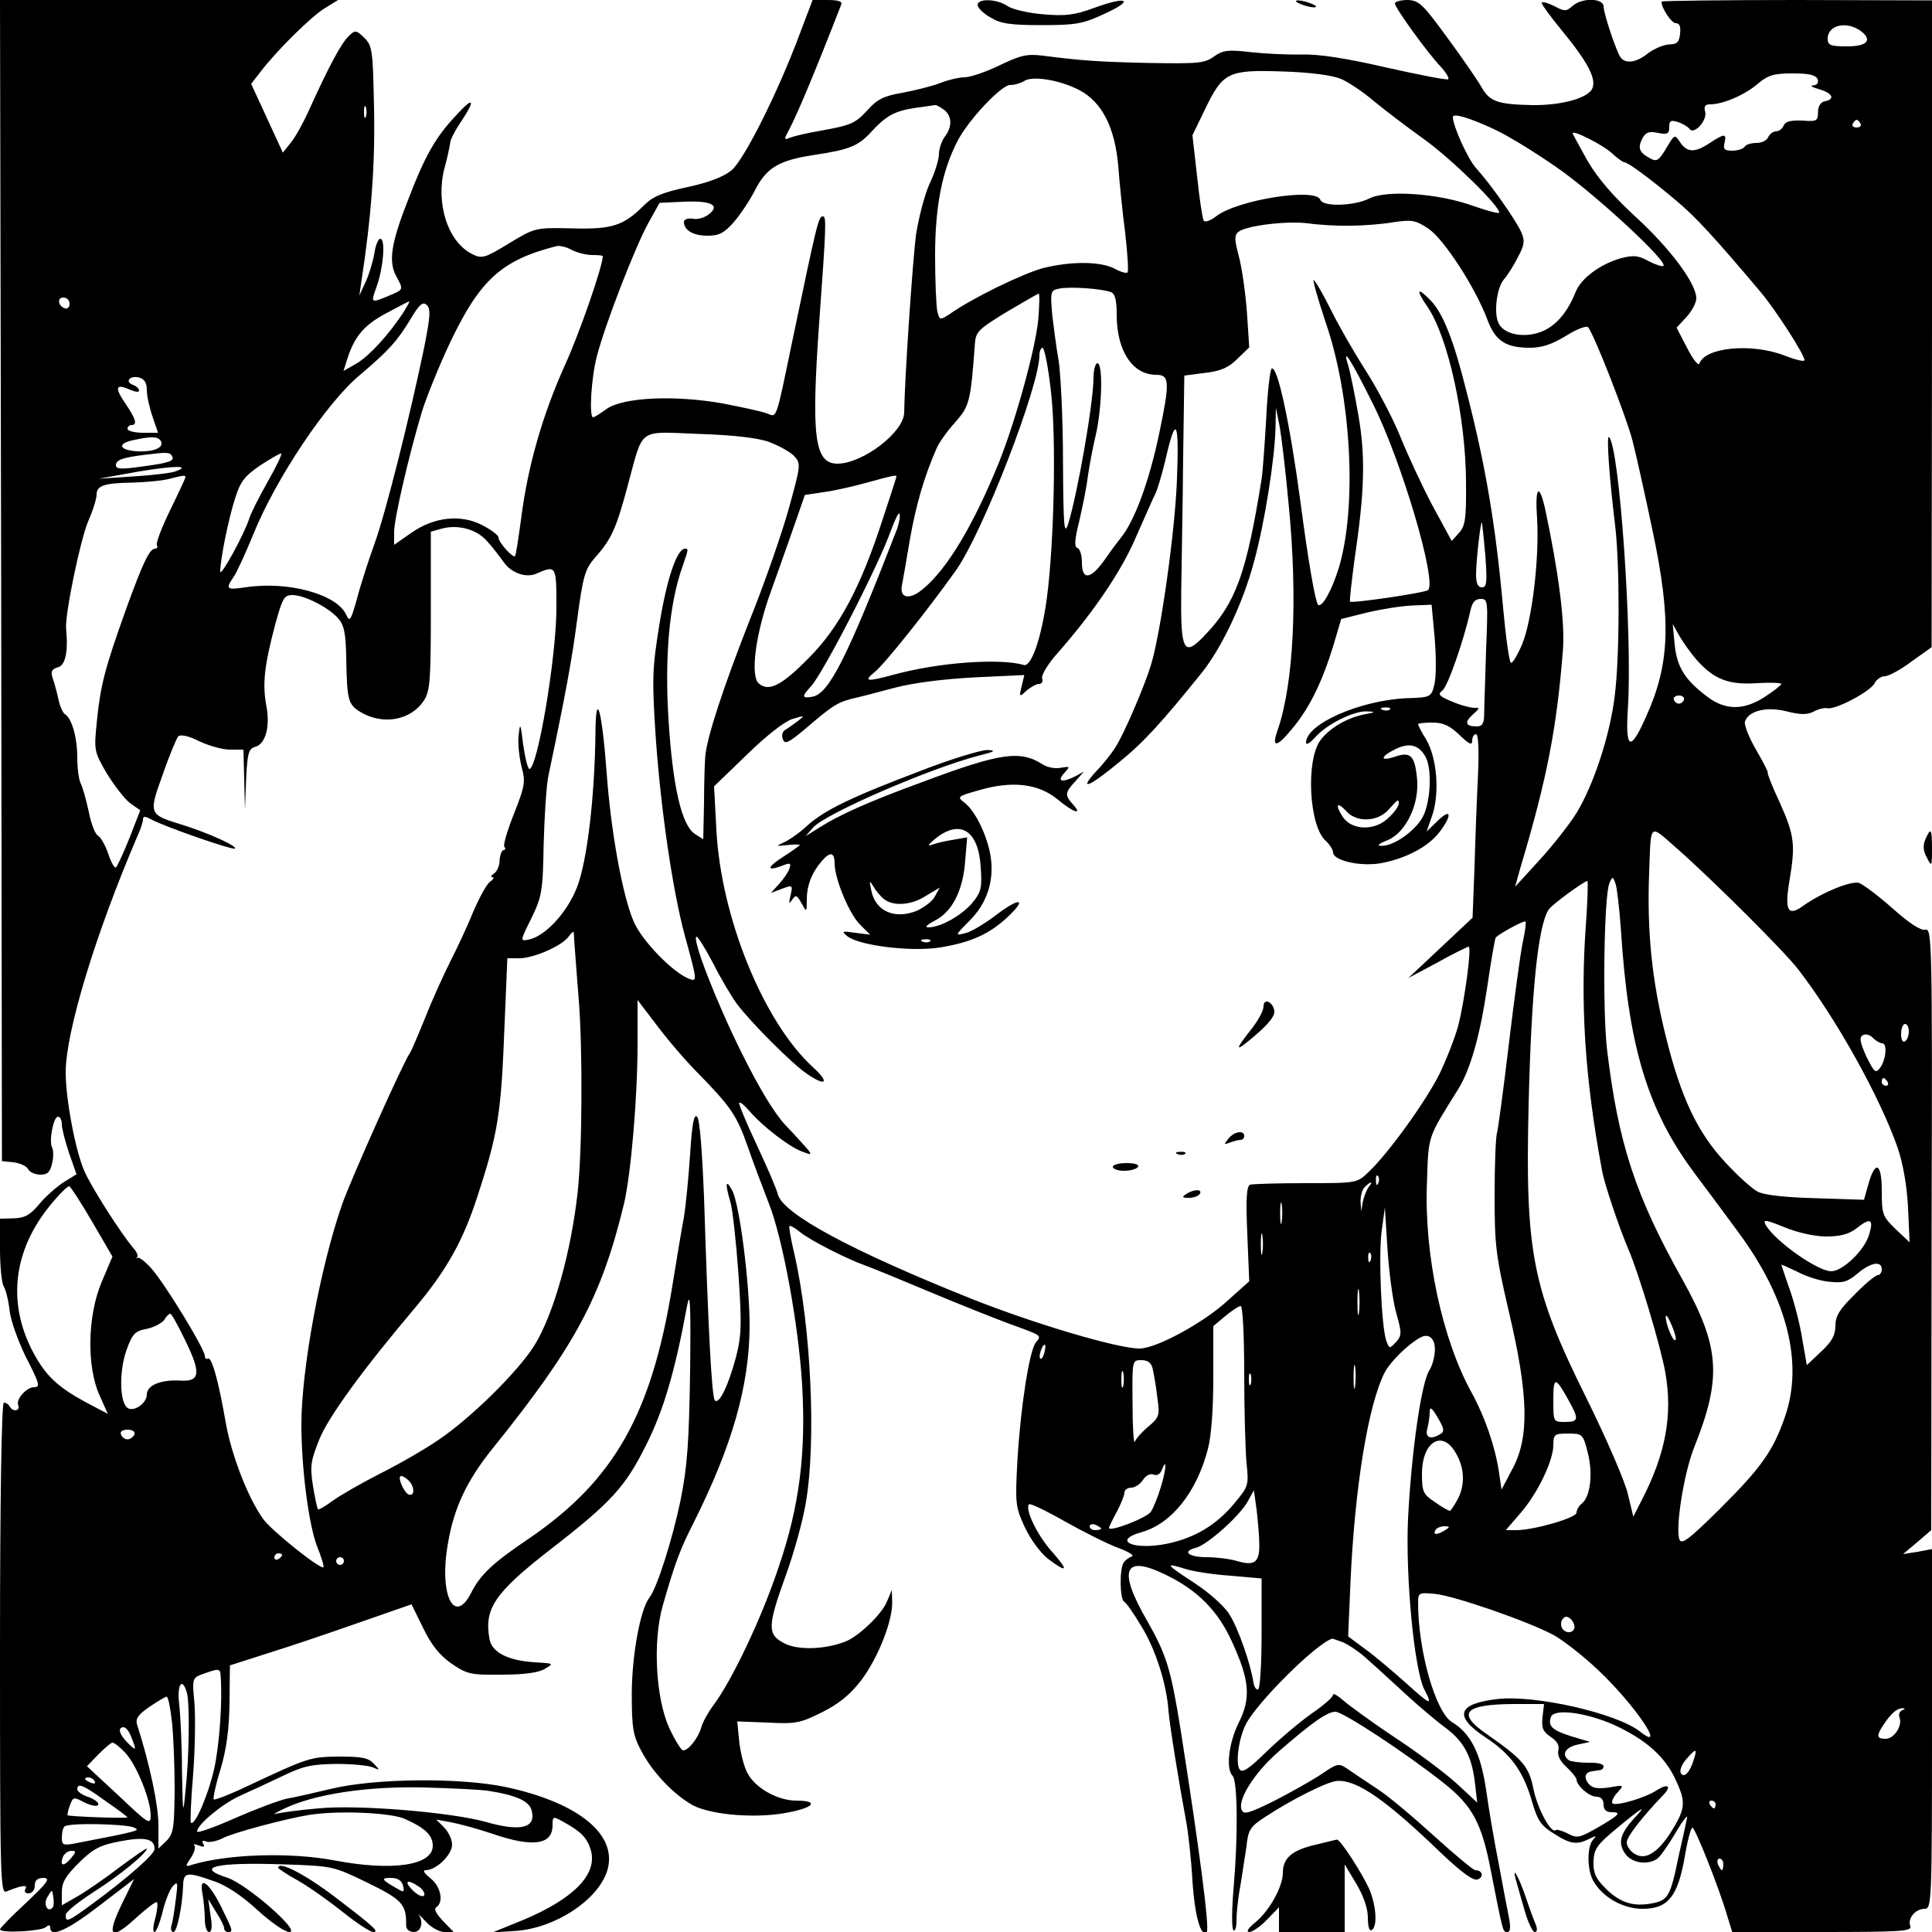 <?xml version="1.0" standalone="no"?>
<!DOCTYPE svg PUBLIC "-//W3C//DTD SVG 20010904//EN"
 "http://www.w3.org/TR/2001/REC-SVG-20010904/DTD/svg10.dtd">
<svg version="1.0" xmlns="http://www.w3.org/2000/svg"
 width="500pt" height="500pt" viewBox="0 0 500 500"
 preserveAspectRatio="xMidYMid meet">

<g transform="translate(0,500) scale(0.1,-0.1)"
fill="#000000" stroke="none">
<path d="M3 3498 l2 -1503 30 -3 c17 -2 34 -10 38 -18 4 -8 19 -14 32 -14 18
0 25 7 30 30 4 16 3 34 0 40 -9 15 3 80 15 80 6 0 10 -9 10 -20 0 -11 9 -45
19 -75 l19 -54 -34 -21 c-18 -12 -47 -37 -63 -57 -23 -27 -36 -35 -65 -36
l-36 -1 0 -78 c0 -43 4 -86 9 -96 6 -9 13 -38 16 -65 3 -26 22 -77 40 -115 38
-74 40 -82 23 -82 -19 0 -47 -31 -41 -46 6 -16 -13 -19 -22 -4 -3 6 -10 10
-15 10 -6 0 -10 -255 -10 -636 0 -603 1 -636 17 -629 39 16 56 18 49 7 -4 -7
-1 -12 8 -12 9 0 16 9 16 20 0 14 7 20 23 20 18 -1 11 -11 -45 -64 -38 -35
-68 -66 -68 -69 0 -11 104 -5 118 5 8 7 12 7 12 -1 0 -26 44 -7 127 57 l90 69
-29 -59 c-45 -92 -33 -104 39 -37 25 22 47 39 49 36 3 -3 1 -21 -4 -41 -6 -20
-7 -36 -2 -36 4 0 13 22 20 49 6 27 18 58 26 68 14 16 15 13 9 -32 -3 -27 -8
-58 -11 -67 -3 -10 -1 -18 5 -18 9 0 23 66 25 122 1 33 11 34 78 10 32 -10 74
-38 113 -74 36 -33 72 -58 84 -58 32 0 -113 126 -162 141 -84 27 -28 40 147
34 126 -4 129 -5 212 -45 95 -46 106 -58 105 -112 0 -11 8 -18 20 -18 19 0 26
26 12 46 -5 5 4 -3 18 -18 14 -16 36 -28 49 -28 l24 0 -28 29 c-17 18 -24 31
-17 35 20 13 12 54 -15 75 -17 14 -21 21 -12 21 27 0 68 40 68 66 0 13 -9 33
-21 45 l-20 20 38 -7 c21 -4 70 -17 108 -30 105 -36 155 -28 155 22 0 24 1 24
28 9 46 -25 62 -42 71 -73 18 -62 -43 -125 -173 -180 l-81 -33 62 4 c101 8
209 79 234 154 30 93 -71 177 -261 218 -119 25 -337 23 -451 -4 -46 -11 -99
-23 -117 -26 -19 -4 -78 -26 -133 -50 -54 -24 -99 -40 -99 -35 0 18 66 72 110
92 25 11 74 34 110 51 55 27 77 31 140 32 41 0 84 -4 95 -9 19 -8 19 -8 2 10
-14 15 -31 18 -90 18 -75 -1 -78 -2 -240 -78 -44 -21 -81 -35 -84 -33 -2 3 5
38 18 79 15 51 22 102 23 171 l1 97 100 32 c55 17 161 53 235 79 l135 47 30
-61 c21 -44 43 -71 73 -92 41 -28 50 -30 130 -29 57 0 96 5 112 15 24 14 24
14 -25 17 -69 4 -111 25 -118 59 -15 80 13 121 160 235 156 121 191 160 245
268 45 89 75 191 106 360 8 43 10 6 8 -170 -3 -183 -7 -245 -25 -334 -21 -100
-60 -224 -80 -250 -24 -31 -45 -147 -46 -246 0 -91 3 -111 24 -150 30 -58 86
-116 136 -143 50 -25 168 -34 248 -17 66 13 75 30 18 30 -49 0 -107 33 -127
72 -9 17 -18 53 -21 82 l-5 51 79 -3 c73 -4 85 -1 141 27 44 22 73 46 102 84
43 58 80 152 79 201 l-1 31 -13 -31 c-15 -34 -75 -91 -109 -103 -52 -20 -121
-22 -156 -4 -45 23 -44 44 4 177 20 55 43 137 51 184 28 158 14 458 -29 646
-9 38 -15 71 -13 73 2 2 15 -5 28 -16 28 -22 118 -68 168 -86 20 -7 97 -39
171 -70 74 -31 167 -68 205 -82 83 -30 81 -29 66 -47 -17 -20 -40 -169 -48
-307 -6 -110 -5 -119 19 -171 15 -32 40 -66 60 -82 52 -39 55 -32 9 20 -38 43
-69 109 -58 121 3 3 45 -17 94 -45 48 -27 110 -58 137 -68 27 -10 43 -20 35
-22 -8 -3 -17 -10 -21 -16 -11 -16 -10 -94 1 -101 6 -3 26 -32 45 -64 36 -58
65 -148 70 -218 3 -38 28 -192 46 -288 5 -27 13 -96 16 -153 6 -90 22 -147 37
-132 8 8 -19 215 -68 526 -25 155 -36 191 -86 279 -77 133 -61 173 49 119 82
-40 134 -93 170 -172 46 -100 50 -146 18 -210 -26 -52 -34 -120 -16 -138 13
-13 14 -157 3 -284 -5 -58 -6 -109 -1 -115 4 -5 8 6 8 25 0 19 4 59 10 89 5
31 12 77 16 103 4 42 10 51 47 75 68 45 163 93 188 94 51 3 126 -49 270 -188
53 -50 82 -71 93 -67 17 6 13 24 -6 24 -5 0 -53 40 -106 88 -54 49 -119 104
-147 122 -27 18 -62 41 -76 51 -25 17 -27 16 -70 -13 -24 -16 -79 -47 -122
-69 -67 -33 -79 -36 -84 -22 -10 26 34 96 95 149 87 76 127 104 148 104 20 0
184 -108 281 -185 74 -59 98 -103 122 -230 31 -157 30 -155 42 -155 8 0 9 13
4 38 -4 20 -16 82 -26 137 -11 55 -26 142 -33 193 -14 95 -40 146 -88 175 -43
26 -88 185 -88 309 0 26 2 27 44 23 50 -5 238 -70 306 -106 24 -13 77 -54 117
-92 95 -90 179 -215 107 -158 -60 47 -270 95 -368 84 -104 -12 -115 -44 -32
-99 66 -43 99 -89 121 -167 14 -48 23 -62 56 -82 43 -28 60 -30 92 -14 18 9
20 9 10 -2 -16 -17 -16 -77 0 -106 24 -43 77 -73 128 -73 66 0 91 32 109 134
7 42 16 76 20 76 7 0 69 -156 90 -228 l13 -42 233 0 c204 0 233 2 228 15 -8
20 13 45 37 45 18 0 19 17 19 465 l0 466 -37 -7 -38 -6 37 31 36 31 1 779 c2
744 1 779 -16 775 -12 -3 -41 16 -85 55 -37 33 -76 62 -87 66 -21 6 -96 -25
-144 -59 -40 -29 -49 -13 -36 64 16 95 13 118 -25 203 -20 42 -33 77 -31 77 2
0 -11 27 -30 59 -19 33 -32 66 -29 74 10 28 56 39 108 26 35 -9 53 -9 69 -1
12 7 29 11 37 9 23 -3 109 43 121 64 5 11 18 19 27 19 10 0 41 17 69 38 l52
37 1 837 0 837 -350 1 c-192 0 -350 -2 -350 -4 0 -18 26 -56 37 -56 10 0 13
-9 11 -27 -2 -22 -8 -28 -29 -28 -14 -1 -38 -11 -54 -23 -31 -25 -60 -28 -72
-9 -12 20 -42 110 -43 130 0 22 -56 24 -81 1 -16 -14 -20 -14 -48 1 -17 8 -31
12 -31 7 0 -4 24 -37 53 -72 68 -83 90 -126 77 -151 -14 -24 -81 -42 -155 -41
-89 2 -109 9 -130 45 -10 18 -50 76 -89 129 -64 88 -74 97 -103 98 -18 0 -33
-4 -33 -9 0 -11 83 -126 118 -163 14 -15 23 -30 20 -33 -2 -3 -74 11 -159 30
-103 24 -175 35 -219 34 -36 -1 -96 2 -133 6 -59 7 -72 5 -95 -11 -24 -18 -42
-19 -167 -17 -135 3 -174 6 -277 19 -40 5 -57 1 -111 -25 -35 -17 -76 -31 -90
-31 -15 0 -44 -7 -64 -15 -21 -8 -65 -19 -97 -25 -48 -8 -66 -17 -90 -44 -33
-36 -43 -40 -126 -55 -30 -5 -64 -13 -74 -17 -18 -7 -18 -6 -3 22 21 40 66
147 134 322 4 8 -7 12 -35 12 l-39 0 -33 -87 c-57 -153 -144 -326 -177 -354
-20 -16 -57 -31 -113 -43 -65 -14 -90 -24 -113 -47 -53 -53 -82 -63 -187 -60
-95 2 -95 2 -163 -39 -62 -38 -70 -40 -94 -28 -64 31 -96 131 -73 222 8 28 14
58 15 66 0 8 13 33 28 55 39 58 33 67 -13 16 -53 -56 -81 -106 -123 -216 -45
-114 -52 -161 -32 -199 20 -37 20 -35 -20 -52 -46 -19 -46 -19 -30 25 17 49
23 119 10 123 -5 2 -13 -15 -16 -37 -4 -23 -14 -56 -23 -75 l-16 -35 5 35 c26
168 36 306 33 449 -3 150 -4 162 -25 183 -21 20 -24 21 -40 5 -19 -17 -52 -79
-101 -187 -16 -36 -38 -76 -50 -90 l-20 -25 -41 89 -41 89 24 31 c42 55 132
144 167 165 l34 21 -437 0 -438 0 3 -1502z m4815 1420 c28 -23 13 -38 -38 -38
-43 0 -50 3 -50 20 0 36 51 47 88 18z m-1348 -122 c19 -8 58 -34 86 -58 29
-24 87 -68 129 -98 70 -50 195 -172 195 -190 0 -4 -30 4 -67 17 -91 33 -226
42 -270 19 -38 -19 -119 -22 -126 -3 -11 32 -215 0 -270 -43 -14 -11 -28 -16
-32 -11 -3 6 -11 57 -17 115 l-12 106 33 68 c46 95 59 102 201 97 71 -2 128
-10 150 -19z m1234 -1 c3 -10 -1 -15 -12 -16 -9 0 -2 -5 16 -10 35 -10 42 -26
15 -31 -11 -2 -18 -13 -18 -28 0 -23 -3 -25 -41 -22 -30 1 -43 -2 -48 -13 -3
-8 -12 -15 -20 -15 -7 0 -16 -7 -20 -15 -3 -8 -16 -15 -30 -15 -14 0 -28 -4
-31 -10 -3 -5 -18 -10 -32 -10 -20 0 -24 4 -20 20 6 25 0 25 -38 0 -39 -26
-59 -25 -77 2 -14 21 -14 21 -36 -16 -19 -32 -25 -35 -41 -26 -29 15 -33 27
-21 51 9 17 18 20 41 15 24 -5 29 -2 29 15 0 17 4 19 23 13 12 -4 25 -12 29
-17 11 -18 47 21 41 44 -4 14 0 19 13 19 33 0 89 24 123 53 27 23 42 27 91 27
42 0 59 -4 64 -15z m-1911 -28 c59 -31 92 -96 101 -196 3 -42 11 -120 18 -174
6 -53 9 -99 6 -102 -3 -3 -18 1 -34 10 -37 19 -114 19 -185 1 -52 -14 -182
-77 -240 -118 -26 -17 -27 -17 -33 5 -3 12 -6 78 -6 146 0 126 18 219 58 296
27 53 113 145 136 145 12 0 28 5 36 10 21 15 93 3 143 -23z m-1846 -69 c-3 -7
-5 -2 -5 12 0 14 2 19 5 13 2 -7 2 -19 0 -25z m1496 18 c21 -16 22 -44 2 -70
-8 -11 -15 -31 -15 -45 0 -14 -11 -49 -24 -76 -13 -28 -28 -87 -35 -130 -9
-66 -30 -378 -31 -462 0 -51 -106 -132 -172 -133 -60 0 -69 67 -48 365 18 247
19 275 10 275 -12 0 -15 -14 -80 -325 -43 -207 -39 -195 -65 -185 -12 5 -64
16 -115 26 -124 22 -259 16 -301 -15 -15 -11 -31 -21 -34 -21 -11 0 -5 104 10
159 21 82 100 285 133 344 l29 52 63 3 c71 3 95 -9 64 -33 -10 -8 -29 -14 -41
-11 -13 2 -23 -2 -23 -8 0 -22 24 -36 61 -36 30 0 43 7 68 35 17 20 42 57 55
83 30 58 61 77 153 91 93 14 114 23 149 61 38 41 60 53 114 61 25 3 47 7 50 7
3 1 13 -5 23 -12z m1423 -50 c41 -19 121 -69 178 -110 100 -73 272 -233 261
-244 -3 -3 -20 3 -38 12 -27 15 -39 16 -71 8 -54 -15 -104 -52 -118 -87 -20
-50 -47 -84 -83 -101 -44 -20 -100 -12 -116 18 -14 26 -6 94 14 116 8 9 24 34
35 56 17 31 19 43 9 65 -13 30 -78 123 -117 166 -21 23 -60 109 -60 132 0 11
41 -1 106 -31z m949 14 c3 -5 -1 -10 -10 -10 -9 0 -13 5 -10 10 3 6 8 10 10
10 2 0 7 -4 10 -10z m-644 -76 c14 -13 29 -24 33 -24 9 0 65 -41 135 -100 49
-41 97 -93 216 -234 40 -47 115 -164 115 -178 0 -5 -24 1 -52 12 -86 33 -206
21 -220 -21 -2 -7 -17 11 -32 41 l-27 52 25 27 c14 15 26 37 26 49 0 38 -67
128 -155 209 -58 53 -99 100 -126 146 -21 38 -39 70 -39 72 0 10 78 -30 101
-51z m-676 -188 c33 0 84 4 112 9 47 7 57 5 90 -17 40 -27 122 -153 153 -237
20 -53 47 -71 109 -71 32 0 58 9 94 31 27 17 53 27 57 22 14 -15 99 -231 115
-294 9 -34 32 -138 52 -233 49 -233 45 -345 -18 -483 -40 -90 -53 -83 -46 25
12 191 -22 676 -49 701 -7 6 1 -108 16 -229 12 -102 12 -337 -1 -440 -12 -101
-54 -230 -99 -304 -18 -29 -61 -84 -96 -122 l-63 -69 14 50 c69 231 94 361
110 565 5 71 -11 197 -46 362 -16 71 -27 58 -21 -25 6 -101 -13 -263 -39 -325
-12 -28 -25 -50 -29 -47 -4 2 -13 66 -20 142 -19 211 -45 368 -95 561 -33 132
-60 200 -92 234 -36 37 -40 29 -8 -17 53 -79 98 -284 99 -451 1 -97 -2 -115
-18 -133 l-19 -21 -50 92 c-27 51 -64 131 -83 178 -19 47 -59 123 -89 170 -30
47 -71 118 -90 157 -20 40 -40 75 -45 78 -4 3 10 -47 31 -110 67 -194 81 -477
34 -634 -18 -59 -44 -105 -54 -96 -7 8 -25 110 -46 270 -27 201 -59 350 -74
341 -4 -3 -11 -61 -14 -128 -4 -68 -9 -139 -12 -158 -39 -242 -66 -319 -145
-402 -57 -61 -65 -45 -63 114 1 73 4 228 5 345 l3 211 54 7 c42 5 61 14 84 37
l30 29 -6 92 c-4 51 -13 115 -21 144 -11 42 -12 54 -1 63 20 16 124 29 180 22
28 -4 77 -7 110 -6z m-1962 -76 c15 0 27 -1 27 -3 0 -25 -60 -199 -98 -282
-58 -129 -96 -261 -113 -395 -7 -52 -14 -97 -16 -99 -5 -7 -43 36 -43 48 0 6
-19 20 -42 32 -56 29 -126 21 -185 -21 l-43 -30 0 33 c0 35 38 198 72 312 12
38 45 120 74 181 77 161 133 211 274 247 8 2 26 -2 40 -10 14 -7 37 -13 53
-13z m1342 -96 c11 -4 15 -21 15 -59 0 -93 41 -155 102 -155 35 0 36 -18 8
-152 -26 -124 -64 -228 -101 -272 -5 -6 -23 -30 -39 -53 -37 -53 -60 -56 -60
-9 0 19 -5 36 -12 38 -8 3 -7 21 5 69 8 35 19 87 22 114 4 28 13 77 21 110 16
70 19 185 4 185 -5 0 -10 -17 -10 -37 0 -65 -41 -298 -65 -377 -11 -34 -13
-13 -14 160 0 109 -6 226 -11 259 -6 33 -13 88 -17 122 -5 58 -4 62 18 66 26
6 111 0 134 -9z m-188 -71 c-7 -74 -57 -257 -101 -368 -65 -160 -133 -276
-197 -329 -34 -29 -61 -25 -55 8 2 11 12 66 21 121 16 90 37 162 69 235 6 14
27 44 47 66 38 43 41 53 52 204 2 31 9 38 81 82 44 26 82 48 84 48 3 0 2 -30
-1 -67z m-2507 41 c0 -9 -5 -14 -12 -12 -18 6 -21 28 -4 28 9 0 16 -7 16 -16z
m865 -21 c-38 -58 -88 -113 -121 -133 l-35 -20 7 22 c19 65 44 95 101 126 32
17 60 32 62 32 2 0 -5 -12 -14 -27z m53 -91 c-37 -179 -99 -426 -128 -507 -16
-44 -37 -109 -46 -144 -16 -57 -19 -62 -28 -42 -24 53 -150 88 -261 71 -49 -7
-52 -5 -31 26 8 11 31 61 51 110 59 146 191 343 277 414 74 63 96 87 131 145
22 37 31 45 41 36 11 -10 10 -28 -6 -109z m1622 -116 c14 -123 8 -394 -11
-536 -14 -102 -40 -176 -59 -171 -62 18 -220 7 -337 -25 -70 -19 -80 -18 -49
7 24 19 137 160 210 263 69 97 216 476 216 557 0 10 4 19 8 19 5 0 15 -51 22
-114z m833 -31 c74 -147 166 -459 143 -482 -6 -7 -198 -35 -202 -30 -2 2 4 52
12 113 26 175 28 265 9 372 -9 53 -21 110 -26 127 -17 52 7 15 64 -100z
m-3173 35 c0 -15 7 -46 15 -69 l14 -41 -39 0 c-22 0 -40 5 -40 10 0 6 5 10 10
10 16 0 12 15 -15 55 -29 42 -26 53 10 37 14 -6 25 -8 25 -3 0 5 -7 12 -16 15
-22 8 -8 25 16 19 14 -4 20 -14 20 -33z m2955 -295 c24 -244 13 -463 -28 -583
-18 -50 -3 -48 42 8 42 52 74 119 101 207 l21 71 68 17 c38 9 90 17 117 18
l49 2 8 -87 c4 -48 4 -102 -1 -120 -8 -32 -9 -33 -73 -35 -121 -6 -259 -67
-259 -115 0 -7 10 -1 23 13 29 34 99 69 134 68 25 -1 24 -2 -7 -8 -45 -9 -90
-36 -113 -67 -38 -52 -29 -221 13 -259 11 -10 20 -24 20 -31 0 -20 64 -36 117
-29 65 10 128 42 158 81 34 45 31 64 -4 30 l-29 -28 15 43 c19 57 12 147 -16
195 -12 19 -21 37 -21 40 0 2 17 4 37 4 28 0 45 -8 70 -32 25 -24 33 -28 33
-15 0 9 4 17 10 17 6 0 8 -41 5 -107 -3 -60 -7 -166 -9 -238 l-5 -130 -83 -78
-83 -78 75 40 c41 23 78 41 81 41 8 0 -10 -137 -27 -204 -9 -33 -31 -89 -49
-126 -36 -72 -133 -206 -183 -253 -30 -29 -31 -29 -163 -29 -73 0 -138 -2
-144 -4 -9 -4 -11 -39 -7 -127 l5 -123 -57 -51 c-62 -57 -184 -123 -227 -123
-56 0 -268 63 -428 126 -318 127 -494 222 -508 273 -3 14 -28 71 -55 129 -27
57 -47 106 -45 108 3 3 15 -8 28 -23 33 -38 100 -90 134 -103 26 -10 27 -9 14
7 -8 9 -33 37 -57 62 -28 30 -68 96 -112 185 -65 130 -128 292 -118 302 3 2
22 -28 43 -68 20 -40 49 -88 62 -106 36 -48 143 -155 180 -180 50 -35 62 -25
17 16 -128 117 -238 387 -250 614 l-6 113 84 81 c50 49 97 86 118 93 33 10 34
10 15 -5 -11 -8 -26 -19 -33 -23 -7 -4 -10 -15 -6 -24 5 -14 14 -10 56 25 70
60 83 69 120 79 18 4 69 17 113 29 49 13 130 23 208 27 l128 6 -7 -29 c-7 -28
-6 -29 13 -11 11 9 25 17 32 17 7 0 11 6 8 14 -3 8 15 38 41 67 94 107 167
215 204 304 22 49 43 98 48 107 5 9 16 47 25 83 28 124 37 111 31 -45 -5 -136
-42 -397 -67 -480 -17 -56 -71 -182 -93 -215 -10 -16 -33 -45 -50 -62 -47 -52
-16 -39 61 25 64 52 110 103 214 232 51 64 106 180 134 285 28 101 54 268 56
347 l1 53 9 -45 c5 -25 16 -117 24 -205z m-1344 161 c26 -10 55 -26 65 -37 17
-19 16 -24 -14 -133 -17 -62 -62 -192 -101 -289 -69 -175 -113 -309 -116 -357
-1 -14 -3 -67 -3 -119 l-2 -93 -22 14 c-34 23 -57 121 -68 297 -10 162 2 298
36 394 16 46 16 47 7 47 -21 0 -47 -77 -66 -193 -19 -118 -20 -141 -10 -295
13 -186 44 -398 75 -512 33 -121 33 -121 11 -113 -43 17 -122 99 -143 148 -29
67 -59 233 -70 385 -12 163 -28 219 -29 103 -2 -170 -22 -334 -48 -400 -26
-66 -83 -127 -126 -135 -21 -4 -21 -3 8 55 27 56 30 69 32 193 2 72 7 151 12
175 46 219 61 301 75 408 15 111 20 128 46 158 42 47 55 75 85 188 41 151 24
138 184 132 90 -3 152 -10 182 -21z m-1575 3 c10 -17 -17 -29 -61 -27 -47 3
-53 20 -10 29 47 10 63 10 71 -2z m29 -39 c8 -13 -6 -18 -82 -28 -50 -7 -63
-6 -63 4 0 14 18 20 75 27 57 7 64 7 70 -3z m247 -68 c-22 -39 -43 -81 -47
-94 -12 -39 -75 -154 -75 -137 0 31 21 135 38 188 14 45 25 59 66 87 28 18 52
32 54 30 2 -2 -14 -36 -36 -74z m-238 28 c-10 -4 -59 -10 -109 -13 l-90 -6
100 18 c94 16 143 17 99 1z m26 -15 c0 -2 -18 -41 -40 -86 -22 -45 -37 -85
-34 -90 3 -5 1 -9 -5 -9 -14 0 -32 -38 -76 -160 -53 -148 -65 -194 -74 -284
-8 -78 -8 -80 25 -137 19 -31 46 -66 60 -77 l27 -19 -28 -72 c-16 -40 -32 -74
-35 -76 -4 -2 -13 14 -20 36 -8 23 -20 43 -26 46 -7 3 -18 30 -24 61 -7 32
-16 65 -21 74 -5 10 -9 40 -9 67 0 52 -14 101 -31 112 -6 3 -14 21 -18 40 -4
19 -11 44 -15 55 -5 16 -2 23 14 27 19 5 27 40 21 101 -3 36 37 231 58 279 12
27 21 57 21 67 0 23 19 30 93 31 34 1 76 5 92 9 40 10 45 11 45 5z m1840 2 c0
-2 -16 -52 -36 -112 -56 -173 -112 -279 -191 -358 -70 -71 -103 -88 -129 -66
-22 18 -10 119 26 224 16 44 43 121 61 172 l32 92 46 7 c25 3 75 14 111 24 72
20 80 21 80 17z m2 -135 c-128 -330 -176 -427 -219 -435 -28 -5 -29 0 -4 27
32 35 177 317 207 404 11 29 20 48 22 42 2 -6 -1 -23 -6 -38z m1522 -69 c5
-71 4 -83 -9 -83 -10 0 -15 10 -15 33 0 36 12 139 15 135 1 -2 5 -40 9 -85z
m-2584 37 c14 -15 33 -40 43 -54 20 -29 58 -42 84 -31 53 23 53 22 53 -88 0
-127 -49 -417 -70 -417 -4 0 -11 28 -16 63 -7 57 -8 59 -12 22 -2 -21 2 -57 8
-80 10 -37 9 -48 -19 -119 -17 -42 -29 -82 -26 -87 4 -5 3 -9 -2 -9 -4 0 -9
-12 -10 -26 0 -15 -7 -30 -15 -35 -7 -5 -9 -9 -4 -9 6 0 3 -6 -6 -12 -9 -7
-28 -42 -43 -77 -14 -35 -41 -93 -60 -130 -18 -36 -48 -102 -65 -146 -18 -44
-35 -84 -39 -90 -16 -21 -153 -327 -176 -393 -56 -161 -105 -425 -105 -569 0
-113 19 -260 41 -316 11 -27 18 -51 16 -53 -7 -7 -135 95 -156 125 -39 54 -81
163 -96 245 -19 110 -37 176 -47 170 -4 -3 -8 1 -8 7 0 18 -104 188 -138 226
-16 18 -32 30 -36 28 -3 -3 -4 -2 -1 2 3 3 -1 13 -9 22 -32 37 -110 159 -128
201 -23 53 -48 185 -48 255 0 104 77 358 186 612 8 17 14 36 14 42 0 9 5 9 20
1 37 -20 213 -81 218 -76 6 7 -76 43 -138 62 -85 26 -86 27 -49 129 17 50 36
94 40 99 6 6 26 2 54 -12 25 -12 61 -22 80 -22 l35 0 2 -77 2 -78 3 79 c3 67
7 79 23 83 27 7 40 52 29 108 -10 56 -5 102 23 208 19 69 23 77 45 77 30 0 92
-31 118 -60 15 -17 20 -37 21 -103 2 -108 5 -119 34 -138 59 -37 133 -24 167
28 16 24 18 53 18 232 l0 205 25 7 c43 13 93 0 120 -31z m2586 -282 c-2 -73
-5 -148 -5 -165 0 -25 -5 -33 -19 -33 -30 0 -33 11 -9 32 14 12 17 18 7 16 -8
-1 -35 5 -59 15 -37 15 -41 20 -28 30 14 11 55 129 72 205 5 23 12 32 27 32
19 0 19 -5 14 -132z m546 -27 c44 -49 82 -64 155 -59 34 2 63 1 63 -2 0 -3
-19 -18 -42 -33 -55 -36 -103 -36 -151 1 -57 43 -77 76 -83 134 l-5 53 18 -32
c10 -17 30 -45 45 -62z m-34 -102 c-2 -6 -8 -10 -13 -10 -5 0 -11 4 -13 10 -2
6 4 11 13 11 9 0 15 -5 13 -11z m-761 -25 c-3 -3 -12 -4 -19 -1 -8 3 -5 6 6 6
11 1 17 -2 13 -5z m93 -124 c17 -33 12 -122 -10 -158 -22 -36 -75 -72 -105
-71 -13 0 -8 5 17 15 47 20 83 95 75 162 -6 57 -17 67 -56 54 -41 -14 -40 0 2
20 35 17 60 10 77 -22z m-70 -120 c0 -6 -11 -22 -25 -35 -35 -36 -96 -35 -120
1 -21 32 -15 41 10 14 26 -29 80 -27 108 4 26 29 27 29 27 16z m719 -115 c92
-81 278 -266 315 -314 100 -130 211 -330 257 -461 14 -41 24 -98 27 -155 l4
-90 -36 34 c-34 33 -36 38 -36 99 0 73 -17 81 -35 16 l-11 -39 -124 4 c-77 2
-135 8 -151 17 -14 7 -52 41 -84 76 -72 77 -115 168 -154 326 -36 145 -49 272
-43 424 5 131 -1 126 71 63z m-144 -212 c19 -299 68 -464 188 -626 40 -53 93
-125 118 -159 125 -170 166 -336 119 -473 -31 -90 -61 -132 -168 -239 -84 -83
-101 -95 -106 -79 -10 32 12 170 38 236 73 182 67 261 -29 434 -123 219 -167
354 -196 597 -12 103 -8 396 6 430 8 19 9 18 16 -1 4 -12 10 -65 14 -120z
m-90 25 c-16 -212 -4 -405 41 -647 6 -35 45 -150 69 -206 26 -60 84 -253 95
-318 19 -109 1 -208 -60 -327 l-23 -45 -14 58 c-7 32 -56 145 -108 250 -140
282 -158 376 -149 757 7 291 24 464 52 506 7 12 92 74 100 74 2 0 1 -46 -3
-102z m-164 -56 c-6 -28 -22 -146 -36 -263 -14 -118 -28 -222 -31 -232 -3 -9
-6 -81 -6 -160 0 -129 3 -156 37 -302 51 -216 53 -324 10 -405 l-29 -55 -7 47
c-10 66 -37 143 -70 203 -77 139 -124 360 -116 546 4 123 1 112 80 239 32 51
57 138 76 266 10 69 20 126 22 128 13 12 74 45 77 41 2 -2 -1 -26 -7 -53z
m-2455 6 c1 -13 6 -84 12 -158 10 -128 9 -386 -3 -495 -17 -155 -62 -316 -112
-397 -42 -67 -163 -187 -249 -245 -32 -22 -99 -61 -149 -86 -49 -25 -105 -57
-124 -71 -19 -14 -36 -24 -38 -22 -2 2 -8 29 -13 60 -8 51 -6 65 16 120 23 58
114 183 247 340 83 99 125 174 162 288 55 168 62 216 71 451 l7 167 31 0 c36
0 105 30 125 53 17 21 16 21 17 -5z m322 -347 c83 -85 99 -108 127 -188 13
-38 38 -104 55 -148 36 -91 77 -316 86 -470 10 -177 -7 -313 -61 -471 -44
-132 -121 -294 -170 -359 -12 -16 -26 -41 -30 -55 -8 -28 -33 -60 -47 -60 -5
0 -21 26 -36 58 -35 77 -43 224 -17 316 33 115 45 146 80 215 100 200 144 354
145 508 0 114 -26 316 -45 352 -17 31 -19 19 -5 -29 6 -19 15 -103 21 -186 9
-131 8 -160 -6 -215 -20 -75 -44 -125 -55 -113 -8 9 -17 178 -28 526 -5 122
-11 201 -18 208 -8 8 -13 -18 -18 -97 -4 -59 -11 -133 -16 -163 -6 -30 -19
-111 -30 -178 -54 -333 -151 -503 -370 -653 -95 -64 -127 -94 -151 -142 -44
-85 -83 -3 -60 127 15 92 49 164 114 245 216 268 283 393 342 636 18 78 35
274 35 415 l0 112 48 -63 c26 -35 75 -93 110 -128z m3132 110 c0 -11 -4 -23
-10 -26 -6 -4 -10 5 -10 19 0 14 5 26 10 26 6 0 10 -9 10 -19z m-69 -31 c14 0
10 -42 -5 -63 -12 -16 -15 -13 -36 29 -16 36 -19 49 -9 55 7 4 19 1 26 -7 8
-8 19 -14 24 -14z m14 -100 c3 -5 1 -10 -4 -10 -6 0 -11 5 -11 10 0 6 2 10 4
10 3 0 8 -4 11 -10z m-1318 -262 c-3 -8 -6 -5 -6 6 -1 11 2 17 5 13 3 -3 4
-12 1 -19z m-25 -10 c-5 -7 -12 -24 -15 -38 l-4 -25 -2 26 c0 14 4 30 11 37
16 16 23 15 10 0z m-3304 -89 l53 -91 -28 -66 c-37 -88 -39 -220 -5 -294 l21
-47 -57 30 c-72 39 -103 68 -135 127 -72 134 -52 276 55 397 16 19 33 35 37
35 3 0 30 -41 59 -91z m3079 -1 c-2 -13 -4 -3 -4 22 0 25 2 35 4 23 2 -13 2
-33 0 -45z m297 -238 c14 -50 14 -56 -1 -73 -17 -18 -17 -18 -25 2 -13 36 -21
225 -12 287 l8 59 7 -110 c4 -60 14 -135 23 -165z m1112 200 c36 0 59 6 77 20
38 30 47 26 34 -16 -12 -40 -68 -94 -98 -94 -35 0 -147 79 -170 121 -7 14 2
12 49 -7 34 -14 78 -24 108 -24z m-1459 -42 c-2 -13 -4 -3 -4 22 0 25 2 35 4
23 2 -13 2 -33 0 -45z m280 -20 c-3 -8 -6 -5 -6 6 -1 11 2 17 5 13 3 -3 4 -12
1 -19z m1186 -55 c36 -4 48 -1 74 21 34 29 63 34 63 11 0 -8 -5 -15 -10 -15
-6 0 -33 -22 -60 -50 -39 -38 -50 -56 -50 -81 0 -24 -9 -41 -37 -67 l-37 -35
-12 69 c-6 38 -21 96 -33 129 -11 32 -21 61 -21 62 0 1 18 -7 41 -18 22 -12
59 -24 82 -26z m-1216 -80 c-2 -16 -4 -3 -4 27 0 30 2 43 4 28 2 -16 2 -40 0
-55z m-297 -157 c0 -95 3 -200 6 -232 6 -58 5 -61 -31 -104 -47 -57 -103 -90
-174 -105 -88 -18 -145 8 -66 30 77 22 142 103 171 215 9 34 14 104 14 186 l0
132 31 26 c17 14 35 26 40 26 5 0 9 -74 9 -174z m-2741 86 c42 -86 39 -108
-12 -105 -51 3 -87 -12 -87 -36 0 -24 -37 -48 -52 -33 -19 19 -19 95 -1 147
16 44 22 50 53 56 19 4 39 15 45 23 5 9 12 16 16 16 3 0 20 -31 38 -68z m3857
0 c-6 -6 -26 43 -25 61 0 7 7 -3 15 -22 8 -18 13 -36 10 -39z m-624 -40 c-2
-15 -8 -31 -12 -37 -21 -29 -47 -209 -56 -385 -7 -149 16 -391 42 -442 23 -44
17 -42 -48 17 -35 31 -82 71 -106 88 l-43 32 6 140 c11 246 46 461 89 544 16
29 60 72 91 89 26 15 44 -7 37 -46z m-1009 8 c-3 -12 -8 -19 -11 -16 -5 6 5
36 12 36 2 0 2 -9 -1 -20z m280 -42 c3 -13 9 -46 12 -74 7 -47 5 -52 -22 -75
-17 -14 -33 -32 -36 -40 -3 -8 -6 37 -6 99 -1 112 -1 112 23 112 16 0 26 -7
29 -22z m524 -45 c-2 -16 -4 -5 -4 22 0 28 2 40 4 28 2 -13 2 -35 0 -50z
m-600 0 c-3 -10 -5 -2 -5 17 0 19 2 27 5 18 2 -10 2 -26 0 -35z m330 5 c-3 -7
-5 -2 -5 12 0 14 2 19 5 13 2 -7 2 -19 0 -25z m822 -41 c28 -50 27 -57 -9 -57
-30 0 -30 0 -30 57 0 61 5 61 39 0z m-331 -88 c-25 -16 -41 -10 -34 14 3 12 6
31 6 42 0 16 5 13 21 -14 16 -27 18 -36 7 -42z m-3380 -1 c-3 -7 -11 -13 -18
-13 -7 0 -15 6 -17 13 -3 7 4 12 17 12 13 0 20 -5 18 -12z m3761 -47 c14 -54
7 -114 -15 -132 -8 -6 -14 -17 -14 -24 0 -13 -110 -45 -156 -45 l-27 0 37 43
c45 51 86 137 86 177 0 28 3 30 38 30 37 0 39 -1 51 -49z m-346 6 c26 -39 30
-83 12 -122 -10 -19 -20 -35 -23 -35 -3 0 -21 10 -39 23 -30 20 -33 26 -33 74
0 77 48 112 83 60z m-758 -93 c-8 -27 -20 -57 -27 -67 -12 -16 -108 -53 -108
-41 0 2 9 21 20 41 11 21 20 43 20 50 0 7 8 13 18 13 9 0 23 9 30 20 7 11 18
17 27 14 9 -4 17 1 21 10 14 36 13 7 -1 -40z m-1947 14 c15 -15 16 -41 0 -36
-13 5 -31 48 -20 48 5 0 13 -5 20 -12z m2201 -164 c1 -48 -12 -58 -61 -43 -18
5 -52 9 -75 9 -47 0 -65 15 -29 24 30 7 117 85 136 122 l15 27 7 -49 c3 -27 7
-68 7 -90z m-409 40 c0 -2 -7 -4 -15 -4 -8 0 -15 4 -15 10 0 5 7 7 15 4 8 -4
15 -8 15 -10z m890 -4 c-20 -13 -33 -13 -25 0 3 6 14 10 23 10 15 0 15 -2 2
-10z m-3010 -64 c0 -3 -4 -8 -10 -11 -5 -3 -10 -1 -10 4 0 6 5 11 10 11 6 0
10 -2 10 -4z m160 -16 c0 -5 -4 -10 -10 -10 -5 0 -10 5 -10 10 0 6 5 10 10 10
6 0 10 -4 10 -10z m2180 -21 c19 -6 71 -14 115 -17 l80 -7 0 -142 c0 -79 -4
-144 -9 -145 -5 -2 -10 6 -12 17 -7 48 -40 143 -63 178 -13 21 -53 56 -88 79
-78 51 -81 55 -23 37z m1004 -154 c-3 -8 -12 -11 -20 -8 -15 5 -19 25 -7 36
10 11 32 -13 27 -28z m-599 -35 c15 -6 46 -27 68 -48 23 -20 68 -62 101 -92
34 -31 78 -68 99 -83 46 -35 66 -73 74 -140 l6 -52 -54 50 c-31 28 -102 81
-160 119 -57 38 -116 81 -131 94 -16 14 -28 21 -28 16 0 -6 -25 -28 -56 -49
-31 -22 -83 -66 -116 -98 -47 -46 -63 -56 -70 -46 -11 17 -2 82 17 118 30 57
180 206 222 220 1 1 14 -4 28 -9z m-2904 -87 c5 -67 -3 -179 -17 -242 -15 -66
-50 -148 -60 -138 -2 2 0 59 6 127 5 68 6 151 3 185 -6 62 -5 63 23 73 41 15
44 14 45 -5z m-87 -45 c7 -29 6 -162 -4 -253 -6 -65 -7 -62 -9 50 0 66 -4 144
-7 173 -7 53 8 74 20 30z m-39 -74 c4 -36 7 -116 7 -176 -1 -99 -3 -113 -21
-132 l-21 -20 0 61 c0 50 -22 156 -55 259 -5 16 2 26 32 47 21 14 41 26 44 26
4 1 10 -29 14 -65z m3547 12 c-3 -28 1 -37 21 -51 17 -11 23 -22 20 -35 -3
-12 4 -28 21 -43 14 -13 26 -28 26 -32 0 -16 33 -45 52 -45 11 0 18 -7 18 -20
0 -14 7 -20 22 -20 26 0 18 -8 -43 -43 -41 -23 -48 -25 -72 -12 -14 7 -28 11
-30 9 -12 -12 -47 53 -58 104 -12 61 -27 78 -121 144 -79 54 -59 77 67 78 l81
0 -4 -34z m931 18 c-7 -3 -10 -11 -7 -19 8 -21 -14 -55 -36 -55 -24 0 -25 8
-3 40 19 28 34 40 48 39 6 0 5 -3 -2 -5z m-746 -38 c83 -38 133 -83 160 -143
27 -58 25 -74 -13 -135 -34 -53 -66 -73 -93 -56 -12 7 -21 20 -21 30 0 14 36
61 93 121 24 24 15 33 -15 14 -30 -20 -106 -42 -115 -34 -3 4 2 16 12 27 19
21 19 21 -21 14 -30 -4 -43 -2 -53 10 -13 16 -9 30 10 32 5 1 14 2 19 3 6 0
10 5 10 10 0 6 -18 10 -39 9 -22 0 -44 3 -50 6 -21 14 -11 34 22 41 l32 7 -47
14 c-51 16 -63 27 -54 51 9 22 91 11 163 -21z m-3837 -32 c14 -35 13 -37 -10
-14 -22 22 -26 40 -10 40 6 0 15 -12 20 -26z m-15 -41 c29 -32 65 -121 65
-161 0 -26 -5 -23 -82 50 l-83 77 29 30 c17 17 33 31 37 31 5 0 20 -12 34 -27z
m4059 -15 c-10 -35 -26 -51 -34 -37 -4 6 2 22 13 35 26 30 30 30 21 2z m-4139
-58 c3 -6 -1 -7 -9 -4 -18 7 -21 14 -7 14 6 0 13 -4 16 -10z m28 -51 c32 -22
57 -41 57 -42 0 -4 -152 2 -155 5 -1 2 1 13 6 26 8 22 10 22 38 7 17 -8 32
-11 35 -6 3 5 -8 14 -24 20 -17 5 -30 15 -30 20 0 18 15 12 73 -30z m987 27
c77 -12 110 -27 116 -52 12 -45 -29 -55 -119 -29 -90 25 -331 45 -432 35 -49
-4 -99 -11 -110 -14 -11 -4 -2 3 20 13 78 38 217 59 365 55 74 -2 146 -6 160
-8z m3180 -36 c0 -5 -2 -10 -4 -10 -3 0 -8 5 -11 10 -3 6 -1 10 4 10 6 0 11
-4 11 -10z m-212 -37 c-35 -39 -41 -62 -23 -89 16 -25 57 -32 83 -15 8 5 29
35 48 67 19 33 33 50 30 39 -2 -11 -12 -56 -22 -100 -21 -103 -27 -113 -69
-121 -49 -9 -83 2 -120 39 -25 25 -32 40 -31 69 1 33 9 44 61 87 69 57 79 62
43 24z m-3181 0 c54 -24 73 -43 73 -70 0 -51 -105 -66 -253 -38 -114 22 -278
17 -370 -11 -18 -6 -18 -4 -3 18 9 14 13 28 9 32 -4 4 1 4 11 0 13 -5 17 -4
12 4 -4 8 -2 10 8 6 8 -3 27 1 43 9 26 14 166 51 223 60 74 12 211 6 247 -10z
m-702 -22 c20 -8 19 -9 -142 -40 -40 -8 -43 -7 -43 14 0 12 3 25 7 28 9 10
153 7 178 -2z m55 -56 c0 -14 -66 -72 -162 -143 -63 -46 -68 -48 -68 -28 0 8
33 34 73 60 65 41 137 100 137 112 0 2 -31 -19 -70 -48 -38 -29 -87 -63 -110
-76 l-40 -23 0 34 c0 26 10 42 45 77 37 36 54 45 107 55 64 12 88 6 88 -20z
m-217 -25 c-19 -22 -29 -19 -20 5 4 8 13 15 22 15 13 0 12 -3 -2 -20z m4277
-15 c0 -8 -2 -15 -4 -15 -2 0 -6 7 -10 15 -3 8 -1 15 4 15 6 0 10 -7 10 -15z
m-3417 -55 c4 -16 2 -18 -11 -10 -45 25 -48 30 -21 30 18 0 28 -6 32 -20z m43
-4 c10 -8 15 -18 11 -22 -4 -4 -17 2 -29 14 -25 25 -13 30 18 8z m-950 -53
c-13 -14 -25 9 -13 28 12 20 12 20 15 -1 2 -12 1 -24 -2 -27z"/>
<path d="M2385 3006 c-182 -69 -250 -102 -295 -142 -20 -19 -48 -38 -61 -44
-22 -10 -22 -10 9 -7 17 2 32 2 32 0 0 -1 -18 -14 -41 -29 -44 -28 -47 -40 -6
-25 22 9 25 8 20 -7 -3 -9 -15 -27 -27 -40 l-21 -23 29 11 c27 10 28 10 22
-17 -5 -20 -4 -24 3 -13 11 16 13 15 29 -14 9 -17 10 -15 10 16 0 37 13 70 40
101 21 24 32 21 32 -8 0 -39 38 -131 66 -158 l26 -26 -39 5 c-34 5 -36 4 -20
-9 30 -24 164 -41 240 -29 79 13 127 34 175 79 51 48 32 52 -30 5 -29 -22 -65
-44 -80 -47 -27 -7 -27 -6 11 32 45 45 64 102 55 165 -8 53 -39 118 -67 140
-21 16 -20 17 37 33 85 25 153 17 202 -23 42 -35 67 -43 41 -14 -22 24 -21 31
6 60 l22 25 -22 -12 c-34 -17 -49 -14 -29 8 16 18 16 18 -9 14 -14 -3 -35 1
-47 9 -58 37 -109 30 -314 -47 -137 -50 -214 -85 -264 -117 l-35 -22 19 22
c31 36 303 154 431 187 40 10 44 13 20 14 -16 0 -93 -23 -170 -53z m153 -249
c4 -56 1 -66 -22 -94 -27 -32 -82 -63 -113 -63 -11 0 -5 6 17 18 44 22 73 78
78 156 l5 59 -34 -6 c-19 -3 -43 -8 -54 -12 -16 -6 -15 -3 5 14 64 52 112 23
118 -72z m-250 -84 c24 -19 71 -16 109 9 l35 21 -12 -22 c-6 -13 -28 -29 -47
-38 -57 -23 -107 -2 -118 52 -6 27 -5 28 6 10 6 -11 19 -26 27 -32z m119 -109
c-3 -3 -12 -4 -19 -1 -8 3 -5 6 6 6 11 1 17 -2 13 -5z"/>
<path d="M3270 2395 c0 -10 -13 -34 -28 -54 -49 -62 -48 -67 6 -21 35 30 52
51 50 64 -4 24 -28 34 -28 11z"/>
<path d="M3179 2053 c-12 -15 -12 -16 4 -10 10 4 23 7 28 7 5 0 9 5 9 10 0 16
-26 12 -41 -7z"/>
<path d="M3048 2013 c7 -3 16 -2 19 1 4 3 -2 6 -13 5 -11 0 -14 -3 -6 -6z"/>
<path d="M2880 1980 c0 -5 13 -10 29 -10 17 0 33 5 36 10 4 6 -8 10 -29 10
-20 0 -36 -4 -36 -10z"/>
<path d="M3070 1910 c-12 -8 -11 -10 7 -10 12 0 25 5 28 10 8 13 -15 13 -35 0z"/>
<path d="M2530 4987 c0 -7 15 -22 33 -32 26 -16 50 -20 132 -20 90 0 107 3
165 30 78 36 57 46 -30 14 -49 -18 -73 -21 -130 -16 -39 3 -80 13 -92 21 -27
19 -78 21 -78 3z"/>
<path d="M3365 4990 c11 -5 27 -9 35 -9 9 0 8 4 -5 9 -11 5 -27 9 -35 9 -9 0
-8 -4 5 -9z"/>
<path d="M4983 2828 c-7 -16 -6 -30 4 -48 12 -24 13 -23 13 23 0 53 -3 57 -17
25z"/>
<path d="M3401 225 c-58 -14 -81 -34 -81 -72 0 -35 -34 -97 -70 -127 -19 -15
-26 -26 -17 -26 8 0 29 14 46 32 l31 32 0 -32 0 -32 85 0 85 0 0 88 0 87 30
-50 c19 -32 30 -64 30 -88 0 -23 4 -36 10 -32 15 9 12 60 -5 103 -17 40 -77
133 -85 131 -3 0 -29 -7 -59 -14z"/>
<path d="M720 166 c0 -2 24 -18 53 -34 28 -16 80 -53 115 -81 35 -28 70 -51
78 -51 17 0 0 15 -101 92 -78 59 -145 93 -145 74z"/>
<path d="M3923 135 c3 -11 13 -46 22 -77 9 -32 21 -58 27 -58 6 0 7 7 3 18 -4
9 -16 41 -26 71 -18 53 -37 87 -26 46z"/>
<path d="M524 99 c3 -17 6 -47 6 -65 0 -19 5 -34 11 -34 7 0 9 15 4 42 l-6 43
20 -33 c12 -18 21 -37 21 -42 0 -6 5 -10 10 -10 14 0 13 3 -17 64 -32 65 -59
84 -49 35z"/>
</g>
</svg>
